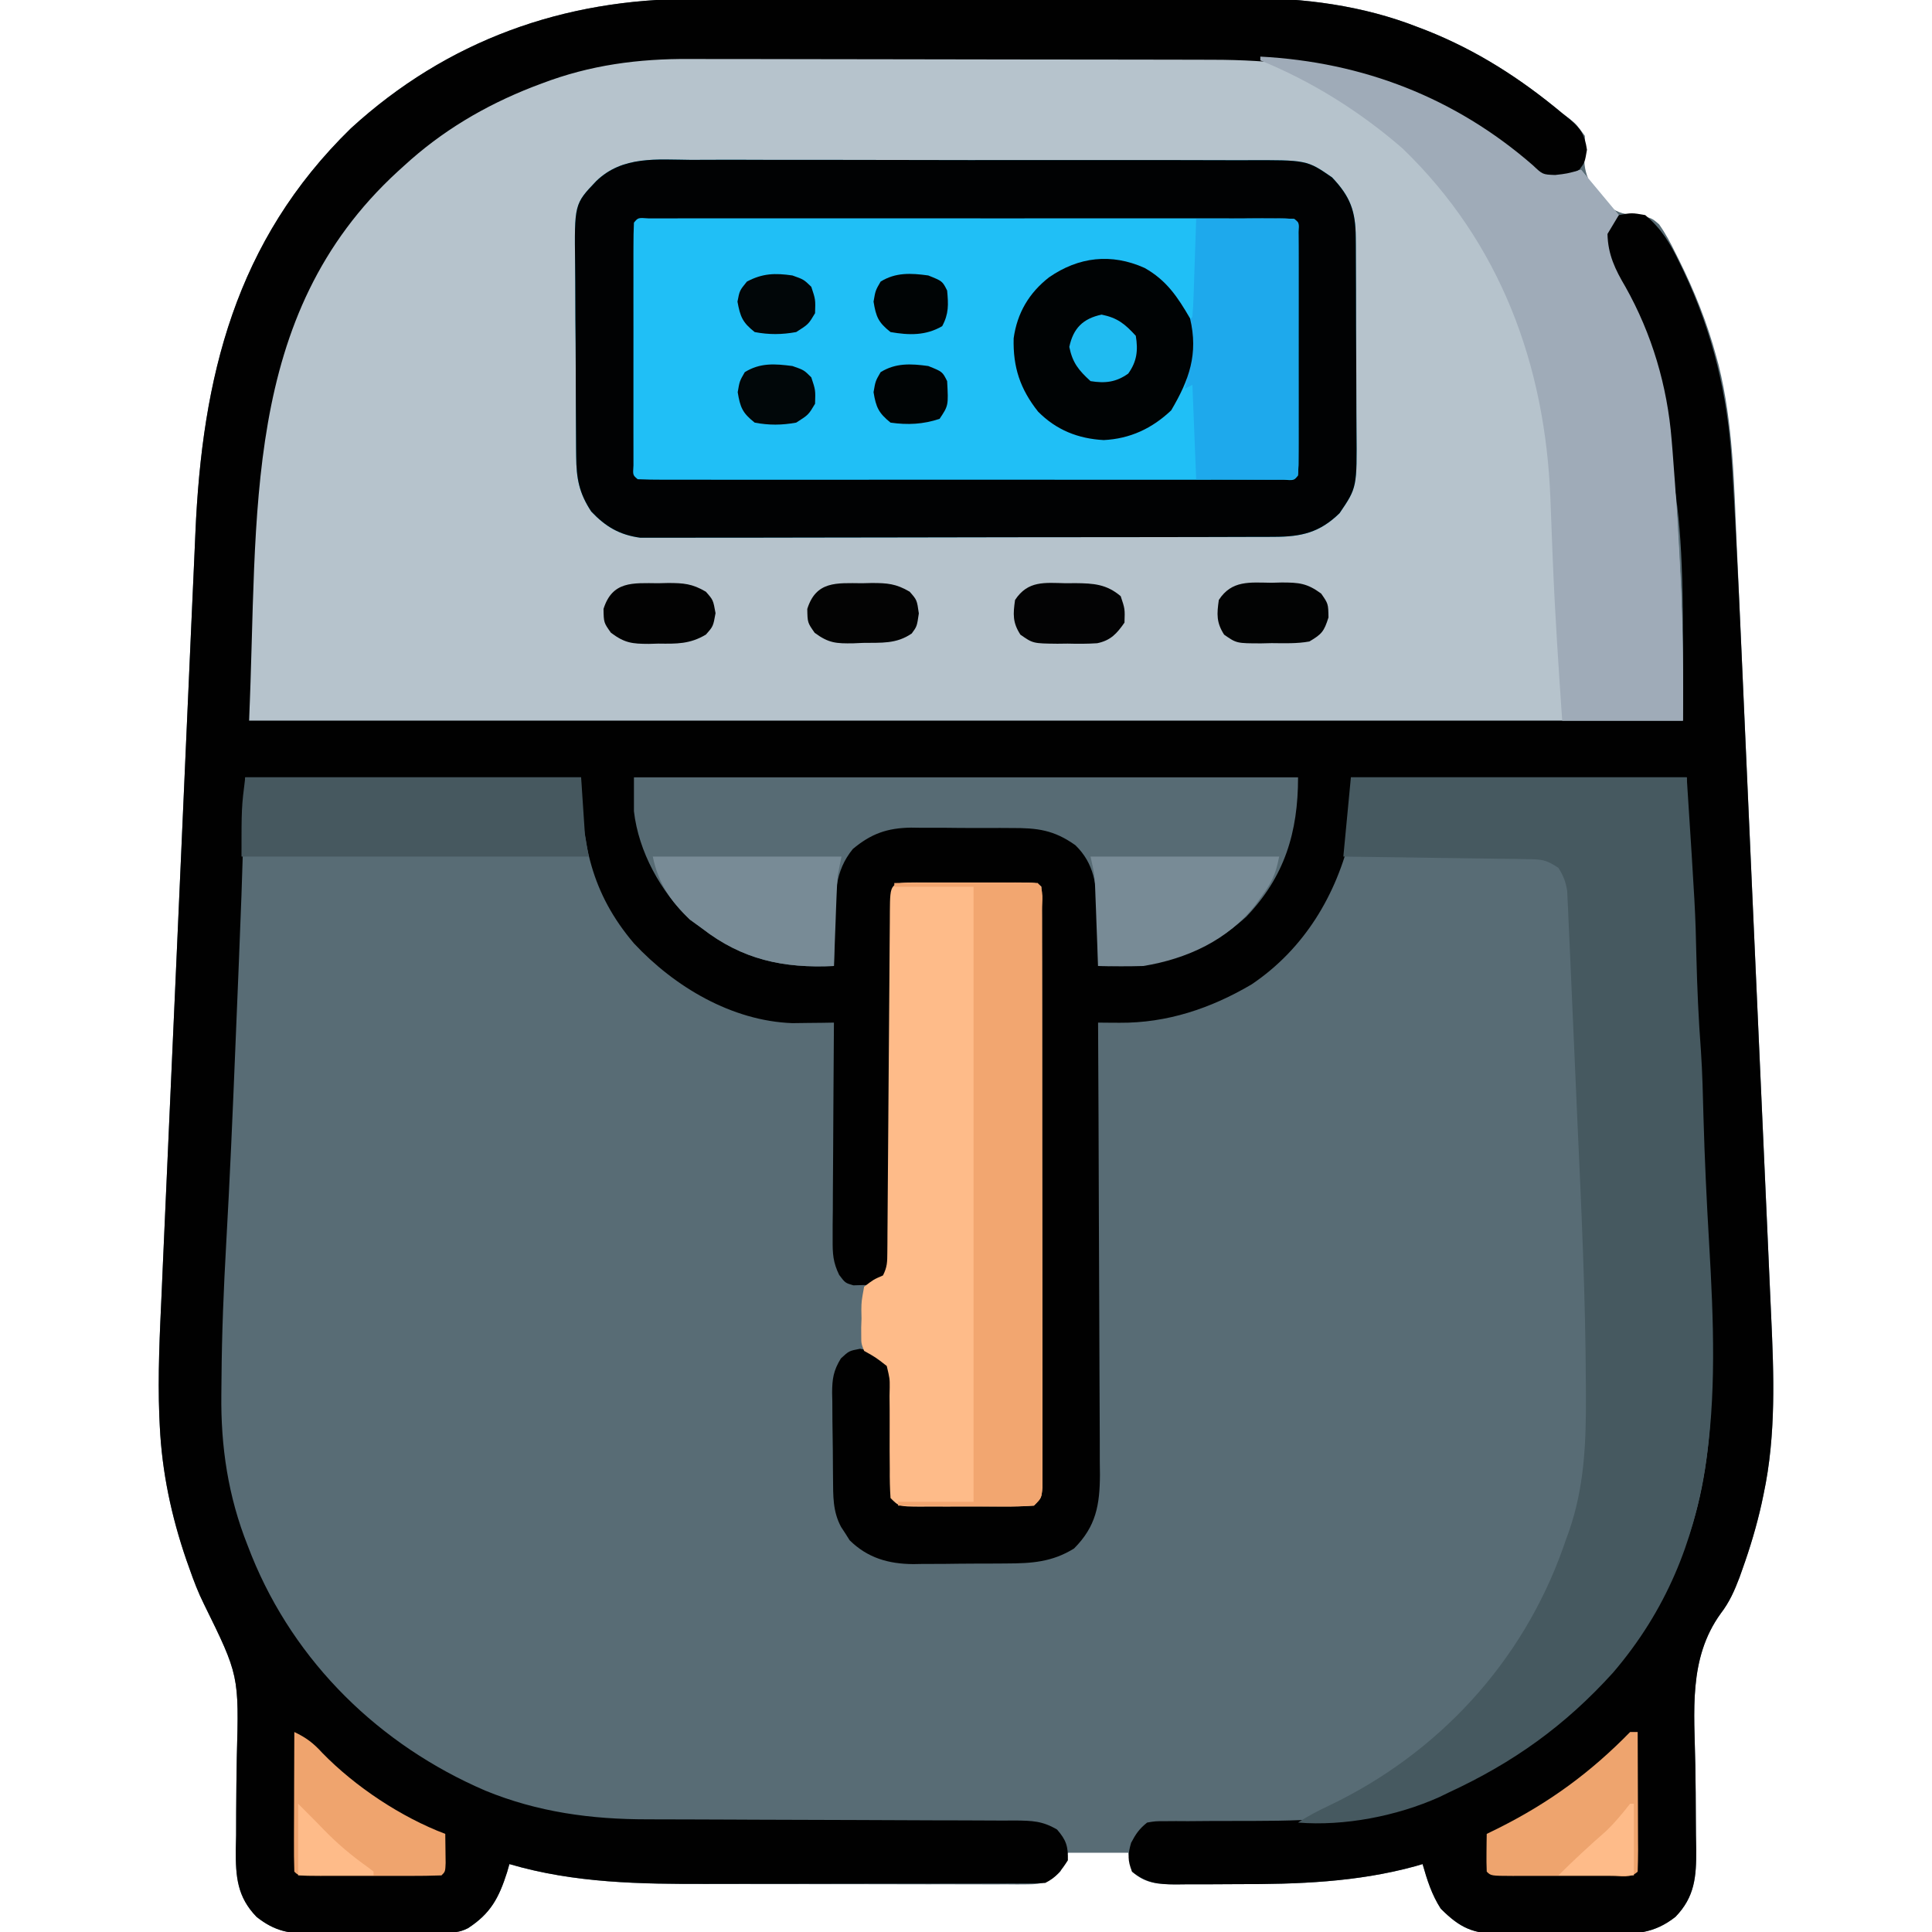 <?xml version="1.0" encoding="UTF-8"?>
<svg version="1.1" xmlns="http://www.w3.org/2000/svg" width="512" height="512">
<path d="M0 0 C1.743 -0.006 3.485 -0.013 5.228 -0.02 C9.931 -0.038 14.634 -0.043 19.337 -0.044 C22.286 -0.045 25.235 -0.05 28.184 -0.055 C38.504 -0.073 48.823 -0.082 59.143 -0.08 C68.711 -0.079 78.278 -0.1 87.846 -0.132 C96.101 -0.158 104.357 -0.168 112.612 -0.167 C117.524 -0.167 122.436 -0.172 127.349 -0.194 C131.978 -0.213 136.607 -0.213 141.237 -0.198 C142.918 -0.196 144.6 -0.201 146.281 -0.213 C161.855 -0.319 177.595 1.745 192.182 7.478 C192.952 7.773 193.722 8.068 194.516 8.371 C207.845 13.658 219.443 21.157 230.432 30.291 C231.137 30.823 231.842 31.355 232.568 31.904 C234.244 33.291 234.244 33.291 236.432 36.291 C236.498 38.525 236.498 38.525 236.307 41.041 C235.952 46.891 238.245 49.999 242.01 54.318 C244.684 56.496 246.178 56.949 249.557 57.353 C253.981 57.899 253.981 57.899 256.119 59.755 C257.831 62.179 259.125 64.623 260.432 67.291 C260.743 67.91 261.055 68.53 261.376 69.168 C265.515 77.494 268.894 85.931 271.307 94.916 C271.498 95.617 271.688 96.319 271.885 97.042 C275.746 112.54 275.994 128.717 276.684 144.587 C276.794 147.003 276.904 149.42 277.015 151.836 C277.282 157.682 277.542 163.528 277.799 169.374 C278.009 174.132 278.221 178.891 278.434 183.649 C278.465 184.33 278.495 185.011 278.527 185.712 C278.589 187.096 278.651 188.48 278.713 189.864 C279.293 202.8 279.865 215.736 280.434 228.672 C280.953 240.467 281.483 252.261 282.017 264.056 C282.567 276.213 283.111 288.37 283.648 300.527 C283.948 307.334 284.251 314.141 284.561 320.948 C284.853 327.351 285.135 333.755 285.411 340.16 C285.513 342.497 285.618 344.834 285.727 347.171 C286.483 363.511 287.246 380.116 283.807 396.228 C283.636 397.047 283.464 397.867 283.288 398.711 C281.965 404.664 280.237 410.425 278.182 416.166 C277.931 416.877 277.68 417.588 277.421 418.322 C276.068 421.877 274.772 424.847 272.438 427.89 C263.795 439.85 265.476 453.949 265.71 468.063 C265.789 472.938 265.838 477.814 265.846 482.69 C265.853 485.274 265.885 487.859 265.945 490.443 C265.983 497.611 265.588 502.984 260.432 508.291 C254.732 512.767 249.763 512.881 242.678 512.822 C241.659 512.826 240.64 512.829 239.59 512.833 C237.444 512.836 235.298 512.829 233.153 512.812 C229.876 512.791 226.601 512.812 223.324 512.837 C221.234 512.835 219.143 512.83 217.053 512.822 C216.078 512.83 215.102 512.838 214.098 512.846 C206.819 512.746 203.433 511.292 198.244 506.103 C195.845 502.381 194.649 498.525 193.432 494.291 C192.446 494.581 192.446 494.581 191.439 494.876 C176.019 499.097 160.302 499.644 144.404 499.606 C141.576 499.603 138.75 499.627 135.922 499.652 C134.106 499.654 132.29 499.655 130.475 499.654 C129.22 499.668 129.22 499.668 127.94 499.682 C123.367 499.645 119.999 499.487 116.432 496.291 C116.102 494.641 115.772 492.991 115.432 491.291 C110.152 491.291 104.872 491.291 99.432 491.291 C98.772 492.941 98.112 494.591 97.432 496.291 C94.632 499.018 92.684 499.666 88.82 499.665 C87.898 499.672 86.976 499.679 86.026 499.686 C85.022 499.678 84.017 499.671 82.982 499.663 C81.918 499.666 80.854 499.67 79.757 499.674 C76.229 499.682 72.702 499.668 69.174 499.654 C66.712 499.653 64.249 499.654 61.787 499.655 C56.614 499.655 51.44 499.645 46.267 499.627 C39.682 499.604 33.097 499.603 26.512 499.61 C21.417 499.614 16.323 499.607 11.228 499.597 C8.804 499.593 6.379 499.592 3.954 499.594 C-13.871 499.596 -31.333 499.36 -48.568 494.291 C-48.776 495.015 -48.983 495.739 -49.197 496.486 C-51.348 503.234 -53.558 507.412 -59.568 511.291 C-61.922 512.467 -63.374 512.436 -65.999 512.468 C-66.917 512.48 -67.835 512.493 -68.781 512.506 C-70.275 512.518 -70.275 512.518 -71.799 512.529 C-72.823 512.537 -73.846 512.545 -74.901 512.553 C-77.073 512.567 -79.244 512.578 -81.415 512.586 C-84.725 512.603 -88.034 512.647 -91.344 512.691 C-93.454 512.701 -95.564 512.71 -97.674 512.716 C-98.659 512.734 -99.645 512.751 -100.661 512.769 C-106.86 512.75 -110.643 512.181 -115.568 508.291 C-120.724 502.982 -121.12 497.613 -121.082 490.443 C-121.053 489.194 -121.024 487.945 -120.994 486.658 C-120.988 484.656 -120.982 482.654 -120.979 480.653 C-120.964 475.758 -120.893 470.863 -120.812 465.969 C-120.223 444.277 -120.223 444.277 -129.568 425.291 C-131.055 422.303 -132.215 419.25 -133.318 416.103 C-133.743 414.911 -133.743 414.911 -134.176 413.695 C-138.146 402.143 -140.641 390.442 -141.223 378.231 C-141.264 377.376 -141.305 376.521 -141.347 375.64 C-141.781 364.637 -141.228 353.672 -140.72 342.679 C-140.616 340.277 -140.512 337.875 -140.41 335.472 C-140.16 329.675 -139.901 323.878 -139.638 318.082 C-139.424 313.362 -139.214 308.642 -139.006 303.922 C-138.961 302.907 -138.961 302.907 -138.916 301.871 C-138.855 300.495 -138.795 299.12 -138.734 297.744 C-138.168 284.902 -137.591 272.06 -137.01 259.218 C-136.514 248.248 -136.028 237.277 -135.549 226.306 C-134.991 213.505 -134.426 200.704 -133.851 187.904 C-133.789 186.534 -133.727 185.163 -133.666 183.793 C-133.636 183.119 -133.605 182.445 -133.574 181.751 C-133.363 177.049 -133.157 172.346 -132.953 167.643 C-132.677 161.289 -132.39 154.935 -132.096 148.581 C-131.991 146.266 -131.889 143.951 -131.791 141.636 C-130.026 100.211 -121.187 64.156 -90.568 34.291 C-65.095 10.994 -34.242 -0.024 0 0 Z " fill="#586C75" transform="translate(183.568,-0.291)"/>
<path d="M0 0 C1.651 -0.003 3.301 -0.006 4.952 -0.011 C9.406 -0.02 13.861 -0.016 18.316 -0.01 C23.001 -0.005 27.686 -0.01 32.371 -0.013 C40.242 -0.016 48.112 -0.011 55.982 -0.002 C65.044 0.009 74.106 0.005 83.168 -0.006 C90.981 -0.015 98.793 -0.016 106.606 -0.011 C111.258 -0.008 115.909 -0.007 120.561 -0.014 C124.942 -0.02 129.322 -0.015 133.703 -0.004 C135.297 -0.001 136.892 -0.002 138.487 -0.007 C152.62 -0.042 166.587 0.648 180.025 5.446 C180.913 5.755 181.801 6.064 182.716 6.383 C197.2 11.553 210.002 18.936 221.611 29.04 C224.22 31.515 224.22 31.515 227.525 31.634 C230.612 31.287 230.612 31.287 234.4 30.259 C237.7 34.219 241 38.179 244.4 42.259 C242.915 44.734 242.915 44.734 241.4 47.259 C241.526 52.723 243.429 56.653 246.15 61.259 C253.185 73.774 257.249 87.516 258.4 101.821 C258.519 103.261 258.519 103.261 258.641 104.729 C259.429 114.75 259.986 124.785 260.525 134.821 C260.569 135.62 260.614 136.419 260.659 137.242 C261.376 150.281 261.4 163.171 261.4 176.259 C136 176.259 10.6 176.259 -118.6 176.259 C-118.6 161.567 -118.475 146.983 -117.788 132.321 C-117.743 131.366 -117.699 130.41 -117.653 129.425 C-115.69 88.256 -107.606 55.873 -76.473 26.929 C-64.957 16.659 -50.805 9.8 -36.288 4.884 C-35.584 4.645 -34.88 4.406 -34.154 4.16 C-22.83 0.528 -11.788 -0.033 0 0 Z " fill="#B6C3CC" transform="translate(184.6,14.741)"/>
<path d="M0 0 C1.743 -0.006 3.485 -0.013 5.228 -0.02 C9.931 -0.038 14.634 -0.043 19.337 -0.044 C22.286 -0.045 25.235 -0.05 28.184 -0.055 C38.504 -0.073 48.823 -0.082 59.143 -0.08 C68.711 -0.079 78.278 -0.1 87.846 -0.132 C96.101 -0.158 104.357 -0.168 112.612 -0.167 C117.524 -0.167 122.436 -0.172 127.349 -0.194 C131.978 -0.213 136.607 -0.213 141.237 -0.198 C142.918 -0.196 144.6 -0.201 146.281 -0.213 C161.855 -0.319 177.595 1.745 192.182 7.478 C192.952 7.773 193.722 8.068 194.516 8.371 C207.83 13.652 219.474 21.136 230.432 30.291 C231.137 30.858 231.842 31.425 232.568 32.009 C235.519 34.595 236.395 36.052 236.994 39.978 C236.432 43.291 236.432 43.291 235.057 45.166 C231.721 47.475 229.488 47.75 225.432 47.291 C223.082 45.717 221.103 44.197 218.994 42.353 C195.18 22.749 168.375 16.149 137.929 16.129 C136.277 16.125 134.625 16.12 132.973 16.114 C128.51 16.101 124.047 16.095 119.584 16.09 C116.788 16.087 113.992 16.083 111.196 16.079 C102.426 16.065 93.656 16.056 84.886 16.052 C74.803 16.047 64.721 16.03 54.638 16.001 C46.816 15.979 38.994 15.969 31.172 15.968 C26.513 15.967 21.854 15.961 17.195 15.943 C12.808 15.926 8.421 15.924 4.034 15.933 C2.435 15.934 0.837 15.929 -0.761 15.919 C-14.398 15.839 -27.16 17.512 -40.006 22.416 C-40.797 22.714 -41.589 23.013 -42.404 23.32 C-55.128 28.295 -66.49 35.025 -76.568 44.291 C-77.085 44.759 -77.602 45.228 -78.134 45.711 C-119.861 83.972 -115.085 136.665 -117.568 191.291 C7.832 191.291 133.232 191.291 262.432 191.291 C262.611 128.068 262.611 128.068 242.717 69.466 C241.118 66.76 240.89 65.385 241.432 62.291 C242.994 59.478 242.994 59.478 245.432 57.291 C248.869 56.666 248.869 56.666 252.432 57.291 C256.723 60.891 259.057 64.776 261.432 69.728 C261.946 70.787 261.946 70.787 262.472 71.867 C270.354 88.4 274.314 104.97 275.394 123.166 C275.434 123.812 275.473 124.458 275.515 125.123 C276.841 146.626 277.73 168.157 278.687 189.679 C278.851 193.378 279.017 197.077 279.182 200.776 C279.702 212.402 280.22 224.028 280.734 235.654 C281.265 247.653 281.801 259.652 282.344 271.651 C282.875 283.363 283.4 295.075 283.917 306.787 C284.189 312.957 284.464 319.126 284.747 325.295 C285.011 331.086 285.268 336.877 285.517 342.669 C285.61 344.778 285.705 346.888 285.804 348.998 C286.538 364.727 287.116 380.727 283.807 396.228 C283.636 397.047 283.464 397.867 283.288 398.711 C281.965 404.664 280.237 410.425 278.182 416.166 C277.931 416.877 277.68 417.588 277.421 418.322 C276.068 421.877 274.772 424.847 272.438 427.89 C263.795 439.85 265.476 453.949 265.71 468.063 C265.789 472.938 265.838 477.814 265.846 482.69 C265.853 485.274 265.885 487.859 265.945 490.443 C265.983 497.611 265.588 502.984 260.432 508.291 C254.732 512.767 249.763 512.881 242.678 512.822 C241.659 512.826 240.64 512.829 239.59 512.833 C237.444 512.836 235.298 512.829 233.153 512.812 C229.876 512.791 226.601 512.812 223.324 512.837 C221.234 512.835 219.143 512.83 217.053 512.822 C216.078 512.83 215.102 512.838 214.098 512.846 C206.819 512.746 203.433 511.292 198.244 506.103 C195.845 502.381 194.649 498.525 193.432 494.291 C192.446 494.581 192.446 494.581 191.439 494.876 C176.019 499.097 160.302 499.644 144.404 499.606 C141.576 499.603 138.75 499.627 135.922 499.652 C134.106 499.654 132.29 499.655 130.475 499.654 C129.22 499.668 129.22 499.668 127.94 499.682 C123.301 499.645 120.176 499.344 116.432 496.291 C115.247 493.29 115.296 491.764 116.182 488.666 C117.434 486.287 118.347 484.96 120.432 483.291 C122.601 482.919 122.601 482.919 125.152 482.922 C126.112 482.915 127.071 482.908 128.06 482.901 C129.1 482.907 130.141 482.913 131.213 482.919 C133.441 482.902 135.669 482.884 137.896 482.867 C141.389 482.857 144.881 482.853 148.374 482.855 C166.317 482.835 183.722 482.097 200.307 474.541 C201.477 474.026 201.477 474.026 202.672 473.501 C232.481 460.058 252.44 436.472 264.244 406.541 C272.678 381.154 269.774 353.468 268.216 327.205 C267.535 315.692 267.072 304.191 266.774 292.662 C266.622 287.076 266.401 281.518 265.971 275.947 C265.241 266.314 264.889 256.665 264.502 247.013 C264.369 243.731 264.232 240.449 264.094 237.167 C264.007 235.041 263.92 232.914 263.834 230.787 C263.793 229.826 263.753 228.865 263.711 227.875 C263.427 220.662 263.432 213.525 263.432 206.291 C234.062 206.291 204.692 206.291 174.432 206.291 C174.432 211.241 174.432 216.191 174.432 221.291 C170.655 237.456 162.083 251.755 148.119 261.166 C137.299 267.538 125.698 271.428 113.123 271.333 C112.054 271.327 110.985 271.321 109.883 271.315 C109.074 271.307 108.265 271.299 107.432 271.291 C107.435 271.948 107.439 272.605 107.443 273.283 C107.531 289.3 107.597 305.317 107.639 321.335 C107.659 329.081 107.688 336.826 107.733 344.572 C107.773 351.326 107.799 358.079 107.808 364.833 C107.813 368.407 107.825 371.98 107.855 375.554 C107.887 379.55 107.888 383.545 107.886 387.541 C107.907 389.307 107.907 389.307 107.929 391.109 C107.889 399.09 106.917 404.806 101.057 410.666 C95.231 414.272 89.815 414.609 83.158 414.626 C82.276 414.633 81.393 414.64 80.484 414.647 C78.623 414.657 76.762 414.661 74.901 414.661 C72.072 414.666 69.245 414.702 66.416 414.74 C64.601 414.746 62.786 414.75 60.971 414.751 C60.134 414.766 59.297 414.78 58.435 414.795 C51.895 414.745 46.342 413.164 41.592 408.474 C41.23 407.898 40.867 407.322 40.494 406.728 C39.924 405.86 39.924 405.86 39.342 404.974 C37.084 400.797 37.237 396.693 37.193 392.08 C37.185 391.274 37.177 390.469 37.169 389.64 C37.155 387.937 37.144 386.234 37.136 384.531 C37.119 381.932 37.075 379.334 37.031 376.736 C37.021 375.08 37.013 373.423 37.006 371.767 C36.988 370.993 36.971 370.219 36.953 369.421 C36.968 365.693 37.303 363.499 39.275 360.296 C41.432 358.291 41.432 358.291 44.369 357.728 C48.231 358.437 49.722 359.448 52.432 362.291 C52.936 365.153 53.131 367.441 53.104 370.302 C53.116 371.071 53.129 371.84 53.142 372.632 C53.178 375.081 53.181 377.529 53.182 379.978 C53.203 382.438 53.232 384.897 53.264 387.356 C53.282 388.885 53.292 390.414 53.294 391.944 C52.996 395.407 52.996 395.407 54.432 398.291 C57.086 398.391 59.714 398.43 62.369 398.423 C63.562 398.425 63.562 398.425 64.779 398.426 C66.464 398.427 68.148 398.425 69.833 398.421 C72.421 398.416 75.008 398.421 77.596 398.427 C79.229 398.427 80.861 398.425 82.494 398.423 C83.273 398.425 84.052 398.427 84.855 398.429 C88.44 398.749 88.44 398.749 91.432 397.291 C91.528 395.202 91.554 393.111 91.552 391.02 C91.553 390.358 91.554 389.695 91.554 389.013 C91.556 386.777 91.551 384.542 91.545 382.306 C91.545 380.71 91.545 379.114 91.546 377.517 C91.546 373.17 91.54 368.824 91.533 364.477 C91.527 359.939 91.526 355.401 91.525 350.863 C91.522 342.264 91.514 333.665 91.504 325.067 C91.492 315.28 91.487 305.492 91.482 295.705 C91.471 275.567 91.453 255.429 91.432 235.291 C78.892 235.291 66.352 235.291 53.432 235.291 C53.417 238.329 53.402 241.368 53.387 244.499 C53.337 254.529 53.271 264.559 53.196 274.59 C53.151 280.672 53.112 286.754 53.085 292.837 C53.059 298.705 53.019 304.573 52.968 310.441 C52.952 312.681 52.94 314.922 52.934 317.163 C52.924 320.297 52.896 323.431 52.864 326.565 C52.865 327.495 52.867 328.425 52.868 329.383 C52.776 335.653 52.776 335.653 51.039 338.863 C48.943 340.724 47.714 340.858 44.932 340.853 C44.158 340.875 43.385 340.897 42.588 340.919 C40.432 340.291 40.432 340.291 38.818 338.154 C37.19 334.791 37.069 332.573 37.091 328.848 C37.091 327.567 37.092 326.286 37.092 324.966 C37.107 323.578 37.123 322.19 37.139 320.802 C37.144 319.375 37.149 317.947 37.152 316.519 C37.163 312.772 37.192 309.026 37.226 305.279 C37.256 301.452 37.27 297.624 37.285 293.796 C37.317 286.294 37.368 278.792 37.432 271.291 C35.93 271.317 35.93 271.317 34.399 271.343 C33.057 271.357 31.715 271.371 30.373 271.384 C29.063 271.402 27.753 271.419 26.403 271.437 C10.368 270.846 -4.819 261.812 -15.568 250.291 C-26.864 237.01 -29.568 223.558 -29.568 206.291 C-58.938 206.291 -88.308 206.291 -118.568 206.291 C-118.898 216.521 -119.228 226.751 -119.568 237.291 C-119.787 243.166 -120.01 249.041 -120.252 254.916 C-120.312 256.402 -120.373 257.888 -120.433 259.375 C-120.59 263.227 -120.749 267.079 -120.909 270.931 C-121.008 273.333 -121.106 275.735 -121.204 278.137 C-121.909 295.413 -122.65 312.682 -123.627 329.944 C-124.294 341.803 -124.781 353.648 -124.865 365.527 C-124.875 366.95 -124.89 368.373 -124.91 369.796 C-125.081 383.712 -123.104 396.879 -117.943 409.853 C-117.598 410.737 -117.252 411.62 -116.896 412.53 C-105.43 440.879 -82.958 462.784 -54.952 474.83 C-41.063 480.527 -26.895 482.44 -11.999 482.432 C-10.865 482.436 -9.731 482.439 -8.562 482.443 C-6.11 482.45 -3.659 482.456 -1.207 482.459 C2.672 482.466 6.551 482.482 10.43 482.501 C12.408 482.51 12.408 482.51 14.426 482.52 C15.093 482.523 15.759 482.526 16.446 482.529 C25.466 482.571 34.486 482.604 43.506 482.616 C50.259 482.626 57.011 482.656 63.763 482.698 C66.335 482.71 68.908 482.715 71.48 482.713 C75.07 482.711 78.66 482.733 82.251 482.76 C83.846 482.751 83.846 482.751 85.473 482.74 C89.937 482.797 92.665 482.838 96.564 485.14 C98.999 487.943 99.507 489.58 99.432 493.291 C97.661 496.038 96.369 497.822 93.432 499.291 C91.977 499.387 90.518 499.421 89.06 499.424 C88.141 499.429 87.222 499.433 86.275 499.437 C85.263 499.437 84.251 499.436 83.209 499.436 C82.145 499.439 81.081 499.443 79.985 499.446 C76.447 499.456 72.908 499.457 69.369 499.458 C66.904 499.462 64.439 499.465 61.974 499.469 C56.789 499.475 51.603 499.476 46.418 499.476 C39.817 499.476 33.216 499.489 26.615 499.507 C21.512 499.518 16.409 499.52 11.306 499.519 C8.876 499.52 6.446 499.525 4.016 499.533 C-13.846 499.584 -31.296 499.371 -48.568 494.291 C-48.776 495.015 -48.983 495.739 -49.197 496.486 C-51.348 503.234 -53.558 507.412 -59.568 511.291 C-61.922 512.467 -63.374 512.436 -65.999 512.468 C-66.917 512.48 -67.835 512.493 -68.781 512.506 C-70.275 512.518 -70.275 512.518 -71.799 512.529 C-72.823 512.537 -73.846 512.545 -74.901 512.553 C-77.073 512.567 -79.244 512.578 -81.415 512.586 C-84.725 512.603 -88.034 512.647 -91.344 512.691 C-93.454 512.701 -95.564 512.71 -97.674 512.716 C-98.659 512.734 -99.645 512.751 -100.661 512.769 C-106.86 512.75 -110.643 512.181 -115.568 508.291 C-120.724 502.982 -121.12 497.613 -121.082 490.443 C-121.053 489.194 -121.024 487.945 -120.994 486.658 C-120.988 484.656 -120.982 482.654 -120.979 480.653 C-120.964 475.758 -120.893 470.863 -120.812 465.969 C-120.223 444.277 -120.223 444.277 -129.568 425.291 C-131.055 422.303 -132.215 419.25 -133.318 416.103 C-133.743 414.911 -133.743 414.911 -134.176 413.695 C-138.146 402.143 -140.641 390.442 -141.223 378.231 C-141.264 377.376 -141.305 376.521 -141.347 375.64 C-141.781 364.637 -141.228 353.672 -140.72 342.679 C-140.616 340.277 -140.512 337.875 -140.41 335.472 C-140.16 329.675 -139.901 323.878 -139.638 318.082 C-139.424 313.362 -139.214 308.642 -139.006 303.922 C-138.961 302.907 -138.961 302.907 -138.916 301.871 C-138.855 300.495 -138.795 299.12 -138.734 297.744 C-138.168 284.902 -137.591 272.06 -137.01 259.218 C-136.514 248.248 -136.028 237.277 -135.549 226.306 C-134.991 213.505 -134.426 200.704 -133.851 187.904 C-133.789 186.534 -133.727 185.163 -133.666 183.793 C-133.636 183.119 -133.605 182.445 -133.574 181.751 C-133.363 177.049 -133.157 172.346 -132.953 167.643 C-132.677 161.289 -132.39 154.935 -132.096 148.581 C-131.991 146.266 -131.889 143.951 -131.791 141.636 C-130.026 100.211 -121.187 64.156 -90.568 34.291 C-65.095 10.994 -34.242 -0.024 0 0 Z " fill="#010101" transform="translate(183.568,-0.291)"/>
<path d="M0 0 C1.752 -0.005 3.503 -0.012 5.255 -0.022 C9.997 -0.04 14.738 -0.027 19.48 -0.008 C24.45 0.009 29.421 -0 34.391 -0.005 C42.737 -0.01 51.083 0.006 59.428 0.034 C69.067 0.066 78.705 0.066 88.344 0.049 C97.629 0.033 106.914 0.04 116.199 0.057 C120.145 0.064 124.09 0.063 128.036 0.055 C132.685 0.048 137.334 0.06 141.983 0.087 C143.685 0.094 145.388 0.094 147.091 0.087 C163.123 0.027 163.123 0.027 169.787 4.631 C174.639 9.738 176.035 13.56 176.078 20.568 C176.084 21.258 176.091 21.948 176.098 22.659 C176.117 24.936 176.121 27.213 176.123 29.49 C176.129 31.08 176.136 32.669 176.143 34.259 C176.155 37.591 176.159 40.923 176.158 44.255 C176.158 48.51 176.185 52.764 176.219 57.018 C176.242 60.303 176.246 63.587 176.244 66.871 C176.247 68.438 176.256 70.006 176.271 71.573 C176.408 86.833 176.408 86.833 171.787 93.631 C166.501 98.781 161.692 99.88 154.437 99.899 C153.707 99.903 152.977 99.908 152.224 99.912 C149.783 99.925 147.341 99.923 144.899 99.922 C143.146 99.928 141.393 99.934 139.64 99.942 C134.882 99.96 130.124 99.964 125.365 99.966 C122.392 99.967 119.418 99.971 116.445 99.977 C106.069 99.995 95.693 100.003 85.317 100.002 C75.649 100.001 65.98 100.022 56.312 100.053 C48.008 100.079 39.704 100.09 31.399 100.089 C26.441 100.088 21.483 100.094 16.524 100.115 C11.861 100.135 7.197 100.135 2.533 100.12 C0.824 100.118 -0.886 100.123 -2.596 100.135 C-4.934 100.15 -7.271 100.141 -9.609 100.126 C-11.57 100.127 -11.57 100.127 -13.57 100.129 C-19.023 99.384 -22.697 97.229 -26.525 93.194 C-29.749 88.299 -30.469 84.43 -30.519 78.581 C-30.528 77.891 -30.536 77.201 -30.545 76.49 C-30.569 74.218 -30.577 71.946 -30.584 69.674 C-30.593 68.086 -30.602 66.498 -30.611 64.91 C-30.628 61.584 -30.636 58.258 -30.638 54.932 C-30.644 50.685 -30.681 46.439 -30.727 42.192 C-30.757 38.912 -30.764 35.633 -30.765 32.353 C-30.769 30.788 -30.782 29.223 -30.803 27.658 C-30.999 11.695 -30.999 11.695 -25.213 5.631 C-18.225 -1.155 -9.048 -0.067 0 0 Z " fill="#20BFF6" transform="translate(183.213,42.369)"/>
<path d="M0 0 C29.37 0 58.74 0 89 0 C91.285 35.412 91.285 35.412 91.562 47.562 C91.769 55.908 92.133 64.199 92.766 72.523 C93.159 78.364 93.286 84.211 93.438 90.062 C93.751 101.145 94.268 112.2 94.924 123.268 C97.36 164.799 98.027 203.965 69.434 237.316 C56.723 251.333 43.159 261.043 26 269 C25.152 269.411 24.304 269.822 23.43 270.246 C12.184 275.281 -1.73 277.993 -14 277 C-11.325 275.217 -8.657 273.859 -5.759 272.489 C23.107 258.706 45.432 234.551 56.205 204.278 C56.467 203.526 56.73 202.774 57 202 C57.26 201.286 57.519 200.571 57.787 199.835 C61.887 188.056 62.351 176.265 62.277 163.926 C62.275 163.085 62.273 162.245 62.271 161.378 C62.192 137.542 61.064 113.73 59.974 89.923 C59.677 83.435 59.396 76.946 59.12 70.456 C58.904 65.41 58.678 60.364 58.451 55.319 C58.344 52.922 58.239 50.525 58.137 48.127 C57.996 44.815 57.842 41.504 57.686 38.192 C57.646 37.213 57.607 36.234 57.566 35.224 C57.521 34.326 57.477 33.427 57.43 32.502 C57.378 31.335 57.378 31.335 57.324 30.145 C56.955 27.705 56.314 26.087 55 24 C51.681 21.787 50.576 21.735 46.702 21.681 C45.621 21.661 44.541 21.641 43.427 21.621 C42.261 21.609 41.096 21.598 39.895 21.586 C38.7 21.567 37.506 21.547 36.275 21.527 C32.454 21.467 28.634 21.421 24.812 21.375 C22.225 21.337 19.637 21.298 17.049 21.258 C10.699 21.162 4.35 21.078 -2 21 C-1.01 10.605 -1.01 10.605 0 0 Z " fill="#465960" transform="translate(358,206)"/>
<path d="M0 0 C1.752 -0.005 3.503 -0.012 5.255 -0.022 C9.997 -0.04 14.738 -0.027 19.48 -0.008 C24.45 0.009 29.421 -0 34.391 -0.005 C42.737 -0.01 51.083 0.006 59.428 0.034 C69.067 0.066 78.705 0.066 88.344 0.049 C97.629 0.033 106.914 0.04 116.199 0.057 C120.145 0.064 124.09 0.063 128.036 0.055 C132.685 0.048 137.334 0.06 141.983 0.087 C143.685 0.094 145.388 0.094 147.091 0.087 C163.123 0.027 163.123 0.027 169.787 4.631 C174.639 9.738 176.035 13.56 176.078 20.568 C176.084 21.258 176.091 21.948 176.098 22.659 C176.117 24.936 176.121 27.213 176.123 29.49 C176.129 31.08 176.136 32.669 176.143 34.259 C176.155 37.591 176.159 40.923 176.158 44.255 C176.158 48.51 176.185 52.764 176.219 57.018 C176.242 60.303 176.246 63.587 176.244 66.871 C176.247 68.438 176.256 70.006 176.271 71.573 C176.408 86.833 176.408 86.833 171.787 93.631 C166.501 98.781 161.692 99.88 154.437 99.899 C153.707 99.903 152.977 99.908 152.224 99.912 C149.783 99.925 147.341 99.923 144.899 99.922 C143.146 99.928 141.393 99.934 139.64 99.942 C134.882 99.96 130.124 99.964 125.365 99.966 C122.392 99.967 119.418 99.971 116.445 99.977 C106.069 99.995 95.693 100.003 85.317 100.002 C75.649 100.001 65.98 100.022 56.312 100.053 C48.008 100.079 39.704 100.09 31.399 100.089 C26.441 100.088 21.483 100.094 16.524 100.115 C11.861 100.135 7.197 100.135 2.533 100.12 C0.824 100.118 -0.886 100.123 -2.596 100.135 C-4.934 100.15 -7.271 100.141 -9.609 100.126 C-11.57 100.127 -11.57 100.127 -13.57 100.129 C-19.023 99.384 -22.697 97.229 -26.525 93.194 C-29.749 88.299 -30.469 84.43 -30.519 78.581 C-30.528 77.891 -30.536 77.201 -30.545 76.49 C-30.569 74.218 -30.577 71.946 -30.584 69.674 C-30.593 68.086 -30.602 66.498 -30.611 64.91 C-30.628 61.584 -30.636 58.258 -30.638 54.932 C-30.644 50.685 -30.681 46.439 -30.727 42.192 C-30.757 38.912 -30.764 35.633 -30.765 32.353 C-30.769 30.788 -30.782 29.223 -30.803 27.658 C-30.999 11.695 -30.999 11.695 -25.213 5.631 C-18.225 -1.155 -9.048 -0.067 0 0 Z M-15.213 16.631 C-15.312 18.712 -15.341 20.796 -15.342 22.879 C-15.344 23.531 -15.346 24.183 -15.348 24.855 C-15.352 27.02 -15.349 29.185 -15.346 31.35 C-15.346 32.848 -15.347 34.347 -15.349 35.845 C-15.35 38.989 -15.348 42.133 -15.343 45.277 C-15.338 49.316 -15.341 53.355 -15.347 57.394 C-15.35 60.489 -15.349 63.584 -15.347 66.679 C-15.346 68.169 -15.347 69.658 -15.349 71.148 C-15.352 73.226 -15.348 75.305 -15.342 77.383 C-15.341 78.568 -15.341 79.753 -15.34 80.974 C-15.515 83.553 -15.515 83.553 -14.213 84.631 C-11.975 84.73 -9.734 84.757 -7.494 84.758 C-6.428 84.76 -6.428 84.76 -5.34 84.763 C-2.941 84.767 -0.542 84.764 1.857 84.76 C3.57 84.762 5.283 84.764 6.996 84.766 C11.661 84.77 16.326 84.769 20.991 84.765 C25.862 84.763 30.733 84.765 35.604 84.767 C43.785 84.769 51.967 84.766 60.148 84.761 C69.622 84.756 79.095 84.758 88.568 84.763 C96.686 84.768 104.804 84.768 112.922 84.766 C117.777 84.764 122.633 84.764 127.488 84.767 C132.051 84.77 136.615 84.768 141.178 84.763 C142.858 84.761 144.538 84.762 146.218 84.764 C148.501 84.766 150.785 84.763 153.068 84.758 C154.349 84.758 155.63 84.757 156.949 84.757 C159.688 84.955 159.688 84.955 160.787 83.631 C160.887 81.55 160.915 79.466 160.917 77.383 C160.918 76.731 160.92 76.079 160.922 75.407 C160.926 73.242 160.923 71.077 160.92 68.912 C160.921 67.414 160.922 65.916 160.923 64.417 C160.924 61.273 160.922 58.129 160.917 54.985 C160.912 50.946 160.915 46.907 160.921 42.869 C160.925 39.773 160.924 36.678 160.921 33.583 C160.92 32.094 160.921 30.604 160.923 29.114 C160.926 27.036 160.922 24.958 160.917 22.879 C160.916 21.694 160.915 20.509 160.914 19.288 C161.089 16.709 161.089 16.709 159.787 15.631 C157.549 15.532 155.308 15.505 153.068 15.504 C152.002 15.502 152.002 15.502 150.914 15.499 C148.515 15.495 146.116 15.499 143.717 15.502 C142.004 15.5 140.291 15.499 138.578 15.496 C133.913 15.492 129.248 15.494 124.583 15.497 C119.712 15.499 114.841 15.497 109.97 15.495 C101.789 15.494 93.607 15.496 85.426 15.501 C75.953 15.506 66.479 15.504 57.006 15.499 C48.888 15.494 40.77 15.494 32.652 15.496 C27.797 15.498 22.942 15.498 18.086 15.495 C13.523 15.492 8.959 15.494 4.396 15.5 C2.716 15.501 1.036 15.501 -0.644 15.498 C-2.927 15.496 -5.21 15.499 -7.494 15.504 C-9.415 15.505 -9.415 15.505 -11.375 15.505 C-14.114 15.307 -14.114 15.307 -15.213 16.631 Z " fill="#010203" transform="translate(183.213,42.369)"/>
<path d="M0 0 C0.823 0.002 1.646 0.004 2.494 0.006 C3.333 0.005 4.173 0.004 5.038 0.003 C6.817 0.003 8.596 0.004 10.375 0.009 C13.107 0.014 15.839 0.009 18.572 0.002 C20.296 0.003 22.02 0.004 23.744 0.006 C24.567 0.004 25.389 0.002 26.237 0 C32.004 0.024 32.004 0.024 33.119 1.139 C33.22 3.223 33.249 5.31 33.252 7.396 C33.255 8.057 33.257 8.718 33.259 9.399 C33.266 11.63 33.265 13.861 33.264 16.092 C33.267 17.685 33.27 19.278 33.274 20.871 C33.283 25.209 33.285 29.548 33.286 33.887 C33.287 37.503 33.291 41.119 33.294 44.735 C33.302 53.263 33.305 61.791 33.304 70.318 C33.303 79.129 33.314 87.94 33.33 96.751 C33.343 104.303 33.348 111.856 33.347 119.408 C33.347 123.924 33.35 128.44 33.361 132.956 C33.37 137.202 33.37 141.448 33.363 145.694 C33.362 147.256 33.365 148.817 33.371 150.379 C33.378 152.505 33.374 154.63 33.366 156.755 C33.366 157.947 33.367 159.138 33.368 160.366 C33.119 163.139 33.119 163.139 31.119 165.139 C28.417 165.339 25.821 165.419 23.119 165.405 C22.327 165.406 21.536 165.408 20.72 165.41 C19.046 165.412 17.371 165.408 15.697 165.4 C13.129 165.389 10.562 165.4 7.994 165.412 C6.369 165.411 4.744 165.409 3.119 165.405 C1.962 165.411 1.962 165.411 0.783 165.417 C-4.651 165.369 -4.651 165.369 -6.881 163.139 C-7.054 160.536 -7.11 158.03 -7.084 155.428 C-7.095 153.858 -7.107 152.287 -7.12 150.717 C-7.13 148.239 -7.131 145.762 -7.111 143.284 C-7.097 140.894 -7.119 138.506 -7.147 136.116 C-7.132 135.377 -7.116 134.638 -7.1 133.877 C-7.082 131.499 -7.082 131.499 -7.881 128.139 C-10.804 125.858 -10.804 125.858 -13.881 124.139 C-14.642 122.172 -14.642 122.172 -14.643 120.135 C-14.646 119.394 -14.65 118.654 -14.653 117.891 C-14.625 117.127 -14.597 116.363 -14.569 115.576 C-14.591 114.425 -14.591 114.425 -14.614 113.25 C-14.581 111.01 -14.581 111.01 -13.881 107.139 C-11.401 105.237 -11.401 105.237 -8.881 104.139 C-7.744 101.865 -7.747 100.597 -7.73 98.071 C-7.722 97.22 -7.713 96.369 -7.705 95.492 C-7.7 94.556 -7.696 93.62 -7.692 92.656 C-7.684 91.672 -7.675 90.689 -7.667 89.675 C-7.649 87.534 -7.634 85.394 -7.621 83.253 C-7.6 79.871 -7.573 76.489 -7.544 73.107 C-7.474 64.709 -7.415 56.31 -7.355 47.911 C-7.304 40.816 -7.25 33.721 -7.189 26.626 C-7.163 23.284 -7.142 19.942 -7.121 16.6 C-7.105 14.564 -7.088 12.528 -7.071 10.492 C-7.067 9.555 -7.062 8.617 -7.058 7.651 C-6.983 0.029 -6.983 0.029 0 0 Z " fill="#FEBB89" transform="translate(242.881,233.861)"/>
<path d="M0 0 C27.128 1.428 51.62 10.859 72.211 28.781 C74.821 31.256 74.821 31.256 78.125 31.375 C81.213 31.028 81.213 31.028 85 30 C89.95 35.94 89.95 35.94 95 42 C94.01 43.65 93.02 45.3 92 47 C92.126 52.464 94.029 56.394 96.75 61 C103.785 73.516 107.849 87.257 109 101.562 C109.08 102.522 109.16 103.482 109.242 104.47 C111.112 128.261 112.348 152.135 112 176 C101.44 176 90.88 176 80 176 C79.042 161.977 78.095 147.974 77.527 133.93 C77.488 132.988 77.449 132.047 77.409 131.077 C77.216 126.428 77.035 121.778 76.874 117.128 C75.505 81.621 63.574 49.321 37.723 24.371 C26.578 14.665 13.685 6.564 0 1 C0 0.67 0 0.34 0 0 Z " fill="#9FABB8" transform="translate(334,15)"/>
<path d="M0 0 C58.08 0 116.16 0 176 0 C176 14.503 172.472 26.298 162.246 36.969 C150.769 47.348 138.129 50.35 123 50 C122.996 49.315 122.992 48.63 122.988 47.924 C122.954 44.782 122.884 41.641 122.812 38.5 C122.807 37.422 122.801 36.345 122.795 35.234 C122.611 28.527 121.997 22.861 117 18 C111.292 13.923 106.886 13.396 99.973 13.434 C99.025 13.427 98.077 13.421 97.101 13.415 C95.105 13.408 93.109 13.411 91.113 13.424 C88.075 13.437 85.04 13.403 82.002 13.365 C80.055 13.364 78.107 13.366 76.16 13.371 C74.811 13.351 74.811 13.351 73.435 13.331 C67.135 13.423 62.86 14.927 58 19 C53.164 24.983 53.348 30.952 53.25 38.438 C53.206 40.107 53.206 40.107 53.16 41.811 C53.09 44.54 53.037 47.269 53 50 C39.583 50.643 28.729 48.33 18 40 C16.948 39.237 15.896 38.474 14.812 37.688 C7.072 30.291 1.239 19.707 0 9 C0 6.03 0 3.06 0 0 Z " fill="#576B74" transform="translate(168,206)"/>
<path d="M0 0 C5.393 -0.025 10.787 -0.043 16.18 -0.055 C18.017 -0.06 19.853 -0.067 21.689 -0.075 C24.323 -0.088 26.956 -0.093 29.59 -0.098 C30.416 -0.103 31.242 -0.108 32.093 -0.113 C34.062 -0.113 36.032 -0.062 38 0 C39.838 1.838 39.13 4.794 39.134 7.257 C39.136 7.918 39.138 8.579 39.141 9.26 C39.147 11.491 39.146 13.722 39.145 15.953 C39.148 17.546 39.152 19.139 39.155 20.732 C39.164 25.07 39.167 29.409 39.167 33.748 C39.168 37.364 39.172 40.98 39.175 44.596 C39.184 53.124 39.186 61.652 39.185 70.179 C39.185 78.99 39.195 87.801 39.211 96.612 C39.224 104.164 39.229 111.717 39.229 119.269 C39.229 123.785 39.231 128.301 39.242 132.817 C39.252 137.063 39.252 141.309 39.245 145.555 C39.243 147.117 39.246 148.679 39.252 150.24 C39.26 152.366 39.255 154.491 39.247 156.616 C39.248 157.808 39.248 158.999 39.249 160.227 C39 163 39 163 37 165 C34.275 165.175 31.653 165.231 28.93 165.195 C28.133 165.192 27.337 165.19 26.517 165.187 C23.969 165.176 21.422 165.15 18.875 165.125 C17.15 165.115 15.424 165.106 13.699 165.098 C9.466 165.076 5.233 165.041 1 165 C1 164.67 1 164.34 1 164 C7.6 164 14.2 164 21 164 C21 110.21 21 56.42 21 1 C14.07 1 7.14 1 0 1 C0 0.67 0 0.34 0 0 Z " fill="#F2A670" transform="translate(237,234)"/>
<path d="M0 0 C29.37 0 58.74 0 89 0 C89.495 7.425 89.495 7.425 90 15 C90.495 17.97 90.495 17.97 91 21 C60.64 21 30.28 21 -1 21 C-1 8 -1 8 0 0 Z " fill="#46585F" transform="translate(65,206)"/>
<path d="M0 0 C4.312 -0.029 8.625 -0.047 12.938 -0.062 C14.785 -0.075 14.785 -0.075 16.67 -0.088 C17.84 -0.091 19.01 -0.094 20.215 -0.098 C21.841 -0.106 21.841 -0.106 23.5 -0.114 C26 0 26 0 27 1 C27.099 3.081 27.128 5.165 27.129 7.248 C27.131 7.9 27.133 8.552 27.135 9.224 C27.139 11.389 27.136 13.554 27.133 15.719 C27.133 17.217 27.134 18.715 27.136 20.214 C27.137 23.358 27.135 26.502 27.13 29.646 C27.125 33.685 27.128 37.724 27.134 41.763 C27.138 44.858 27.136 47.953 27.134 51.048 C27.133 52.537 27.134 54.027 27.136 55.517 C27.139 57.595 27.135 59.674 27.129 61.752 C27.129 62.937 27.128 64.122 27.127 65.343 C27 68 27 68 26 69 C24.073 69.087 22.143 69.107 20.215 69.098 C18.46 69.093 18.46 69.093 16.67 69.088 C15.438 69.08 14.207 69.071 12.938 69.062 C11.084 69.056 11.084 69.056 9.193 69.049 C6.129 69.037 3.064 69.019 0 69 C-0.33 60.75 -0.66 52.5 -1 44 C-1.99 44.495 -1.99 44.495 -3 45 C-2.835 44.258 -2.67 43.515 -2.5 42.75 C-1.907 38.3 -1.974 33.994 -2.062 29.512 C-2 27 -2 27 -1 26 C-0.842 24.075 -0.749 22.145 -0.684 20.215 C-0.642 19.045 -0.6 17.875 -0.557 16.67 C-0.498 14.822 -0.498 14.822 -0.438 12.938 C-0.394 11.702 -0.351 10.466 -0.307 9.193 C-0.2 6.129 -0.098 3.065 0 0 Z " fill="#1EA9EC" transform="translate(317,58)"/>
<path d="M0 0 C5.821 3.257 8.794 7.73 12.062 13.375 C14.308 22.805 11.84 29.665 7.062 37.75 C2 42.546 -3.816 45.278 -10.812 45.625 C-17.602 45.26 -23.378 42.958 -28.199 38.098 C-32.958 32.094 -34.88 26.313 -34.684 18.656 C-33.747 11.952 -30.626 6.646 -25.312 2.5 C-17.455 -2.949 -8.799 -3.947 0 0 Z " fill="#000304" transform="translate(303.312,71)"/>
<path d="M0 0 C16.5 0 33 0 50 0 C49.67 1.65 49.34 3.3 49 5 C48.858 6.91 48.755 8.824 48.684 10.738 C48.621 12.338 48.621 12.338 48.557 13.971 C48.517 15.073 48.478 16.176 48.438 17.312 C48.373 18.996 48.373 18.996 48.307 20.713 C48.201 23.475 48.099 26.237 48 29 C34.583 29.643 23.729 27.33 13 19 C11.948 18.237 10.896 17.474 9.812 16.688 C4.674 11.777 1.399 6.994 0 0 Z " fill="#788B96" transform="translate(173,227)"/>
<path d="M0 0 C16.5 0 33 0 50 0 C48.991 5.045 47.986 6.964 45 11 C44.6 11.558 44.201 12.116 43.789 12.691 C36.493 22.117 25.58 27.107 14 29 C9.996 29.121 6.004 29.093 2 29 C1.975 28.299 1.95 27.598 1.924 26.876 C1.808 23.688 1.685 20.5 1.562 17.312 C1.523 16.21 1.484 15.107 1.443 13.971 C1.401 12.904 1.36 11.837 1.316 10.738 C1.28 9.759 1.243 8.78 1.205 7.771 C1.028 4.607 1.028 4.607 0 0 Z " fill="#788B96" transform="translate(289,227)"/>
<path d="M0 0 C0.66 0 1.32 0 2 0 C2.025 5.251 2.043 10.502 2.055 15.753 C2.06 17.541 2.067 19.329 2.075 21.116 C2.088 23.681 2.093 26.245 2.098 28.809 C2.103 29.613 2.108 30.417 2.113 31.245 C2.113 33.164 2.062 35.082 2 37 C0.157 38.843 -2.43 38.129 -4.881 38.139 C-5.704 38.137 -6.527 38.135 -7.375 38.133 C-8.215 38.134 -9.054 38.135 -9.919 38.136 C-11.698 38.136 -13.477 38.135 -15.256 38.13 C-17.988 38.125 -20.721 38.13 -23.453 38.137 C-25.177 38.136 -26.901 38.135 -28.625 38.133 C-29.448 38.135 -30.271 38.137 -31.119 38.139 C-36.885 38.115 -36.885 38.115 -38 37 C-38.072 35.314 -38.084 33.625 -38.062 31.938 C-38.053 31.018 -38.044 30.099 -38.035 29.152 C-38.024 28.442 -38.012 27.732 -38 27 C-36.935 26.478 -35.87 25.956 -34.773 25.418 C-21.394 18.696 -10.485 10.723 0 0 Z " fill="#EEA46E" transform="translate(432,459)"/>
<path d="M0 0 C3.162 1.499 5.08 2.964 7.438 5.562 C16.153 14.505 28.336 22.585 40 27 C40.027 28.646 40.046 30.292 40.062 31.938 C40.074 32.854 40.086 33.771 40.098 34.715 C40 37 40 37 39 38 C36.2 38.101 33.425 38.14 30.625 38.133 C29.785 38.134 28.946 38.135 28.081 38.136 C26.302 38.136 24.523 38.135 22.744 38.13 C20.012 38.125 17.279 38.13 14.547 38.137 C12.823 38.136 11.099 38.135 9.375 38.133 C8.552 38.135 7.729 38.137 6.881 38.139 C1.115 38.115 1.115 38.115 0 37 C-0.089 34.261 -0.115 31.547 -0.098 28.809 C-0.096 27.989 -0.095 27.169 -0.093 26.324 C-0.088 23.695 -0.075 21.066 -0.062 18.438 C-0.057 16.66 -0.053 14.882 -0.049 13.104 C-0.038 8.736 -0.021 4.368 0 0 Z " fill="#EFA46E" transform="translate(78,459)"/>
<path d="M0 0 C1.341 -0.036 1.341 -0.036 2.709 -0.072 C7.274 -0.062 9.425 0.092 13.188 2.871 C15.062 5.562 15.062 5.562 15.125 9.188 C13.945 12.935 13.34 13.622 10.062 15.562 C6.749 16.164 3.425 16.026 0.062 16 C-0.84 16.02 -1.742 16.04 -2.672 16.061 C-9.23 16.056 -9.23 16.056 -12.531 13.754 C-14.605 10.522 -14.474 8.316 -13.938 4.562 C-10.519 -0.73 -5.702 -0.07 0 0 Z " fill="#020303" transform="translate(336.938,154.438)"/>
<path d="M0 0 C1.269 -0.011 1.269 -0.011 2.564 -0.021 C7.309 0.027 10.8 0.226 14.562 3.438 C15.688 6.812 15.688 6.812 15.562 10.438 C13.523 13.359 11.916 15.156 8.34 15.9 C5.709 16.075 3.136 16.07 0.5 16 C-0.398 16.011 -1.296 16.022 -2.221 16.033 C-8.691 15.961 -8.691 15.961 -12.027 13.621 C-14.11 10.396 -13.973 8.189 -13.438 4.438 C-10.033 -0.738 -5.621 -0.132 0 0 Z " fill="#030304" transform="translate(282.438,154.562)"/>
<path d="M0 0 C1.269 -0.03 1.269 -0.03 2.564 -0.061 C6.686 -0.057 9.014 0.114 12.629 2.242 C14.562 4.438 14.562 4.438 15.062 8 C14.562 11.438 14.562 11.438 13.188 13.312 C9.087 16.151 5.097 15.733 0.25 15.812 C-1.033 15.869 -1.033 15.869 -2.342 15.926 C-6.838 15.988 -8.823 15.893 -12.539 13.141 C-14.438 10.438 -14.438 10.438 -14.5 6.812 C-12.163 -0.61 -6.795 -0.057 0 0 Z " fill="#030303" transform="translate(228.438,154.562)"/>
<path d="M0 0 C1.269 -0.03 1.269 -0.03 2.564 -0.061 C6.686 -0.057 9.01 0.111 12.621 2.246 C14.562 4.438 14.562 4.438 15.188 7.938 C14.562 11.438 14.562 11.438 12.617 13.621 C8.381 16.14 4.904 16.063 0.062 16 C-0.779 16.024 -1.621 16.048 -2.488 16.072 C-6.921 16.062 -8.881 15.854 -12.527 13.129 C-14.438 10.438 -14.438 10.438 -14.5 6.812 C-12.163 -0.61 -6.795 -0.057 0 0 Z " fill="#020202" transform="translate(174.438,154.562)"/>
<path d="M0 0 C3.062 1.062 3.062 1.062 5 3 C6.125 6.375 6.125 6.375 6 10 C4.25 12.938 4.25 12.938 1 15 C-2.796 15.69 -6.207 15.724 -10 15 C-13.238 12.439 -13.842 10.971 -14.5 6.938 C-14 4 -14 4 -12.625 1.625 C-8.545 -0.901 -4.668 -0.604 0 0 Z " fill="#010709" transform="translate(210,97)"/>
<path d="M0 0 C3 1.062 3 1.062 5 3 C6.125 6.375 6.125 6.375 6 10 C4.25 12.938 4.25 12.938 1 15 C-2.796 15.69 -6.207 15.724 -10 15 C-13.231 12.445 -13.827 10.944 -14.562 6.938 C-14 4 -14 4 -12.062 1.625 C-7.914 -0.576 -4.602 -0.667 0 0 Z " fill="#010608" transform="translate(210,73)"/>
<path d="M0 0 C3.748 1.497 3.748 1.497 5 4 C5.342 7.691 5.464 10.138 3.688 13.438 C-0.674 15.973 -5.095 15.856 -10 15 C-13.238 12.439 -13.842 10.971 -14.5 6.938 C-14 4 -14 4 -12.625 1.625 C-8.628 -0.849 -4.587 -0.632 0 0 Z " fill="#000405" transform="translate(246,73)"/>
<path d="M0 0 C3.748 1.497 3.748 1.497 5 4 C5.353 10.471 5.353 10.471 3 14 C-1.34 15.447 -5.469 15.653 -10 15 C-13.166 12.437 -13.849 10.927 -14.5 6.938 C-14 4 -14 4 -12.625 1.625 C-8.628 -0.849 -4.587 -0.632 0 0 Z " fill="#000405" transform="translate(246,97)"/>
<path d="M0 0 C4.218 0.861 6.177 2.465 9.062 5.625 C9.694 9.494 9.361 12.407 7.062 15.625 C3.845 17.924 0.932 18.257 -2.938 17.625 C-6.098 14.739 -7.702 12.78 -8.562 8.562 C-7.511 3.62 -4.942 1.052 0 0 Z " fill="#20BBF1" transform="translate(291.938,83.375)"/>
<path d="M0 0 C5 5 5 5 6.738 6.809 C10.394 10.591 14.205 13.791 18.496 16.836 C19.241 17.412 19.241 17.412 20 18 C20 18.33 20 18.66 20 19 C13.4 19 6.8 19 0 19 C0 12.73 0 6.46 0 0 Z " fill="#FEBB89" transform="translate(79,478)"/>
<path d="M0 0 C0.33 0 0.66 0 1 0 C1 6.27 1 12.54 1 19 C-5.6 19 -12.2 19 -19 19 C-14.91 14.91 -10.748 11.084 -6.402 7.281 C-4.009 5.008 -2.043 2.585 0 0 Z " fill="#FEBB89" transform="translate(432,478)"/>
</svg>

